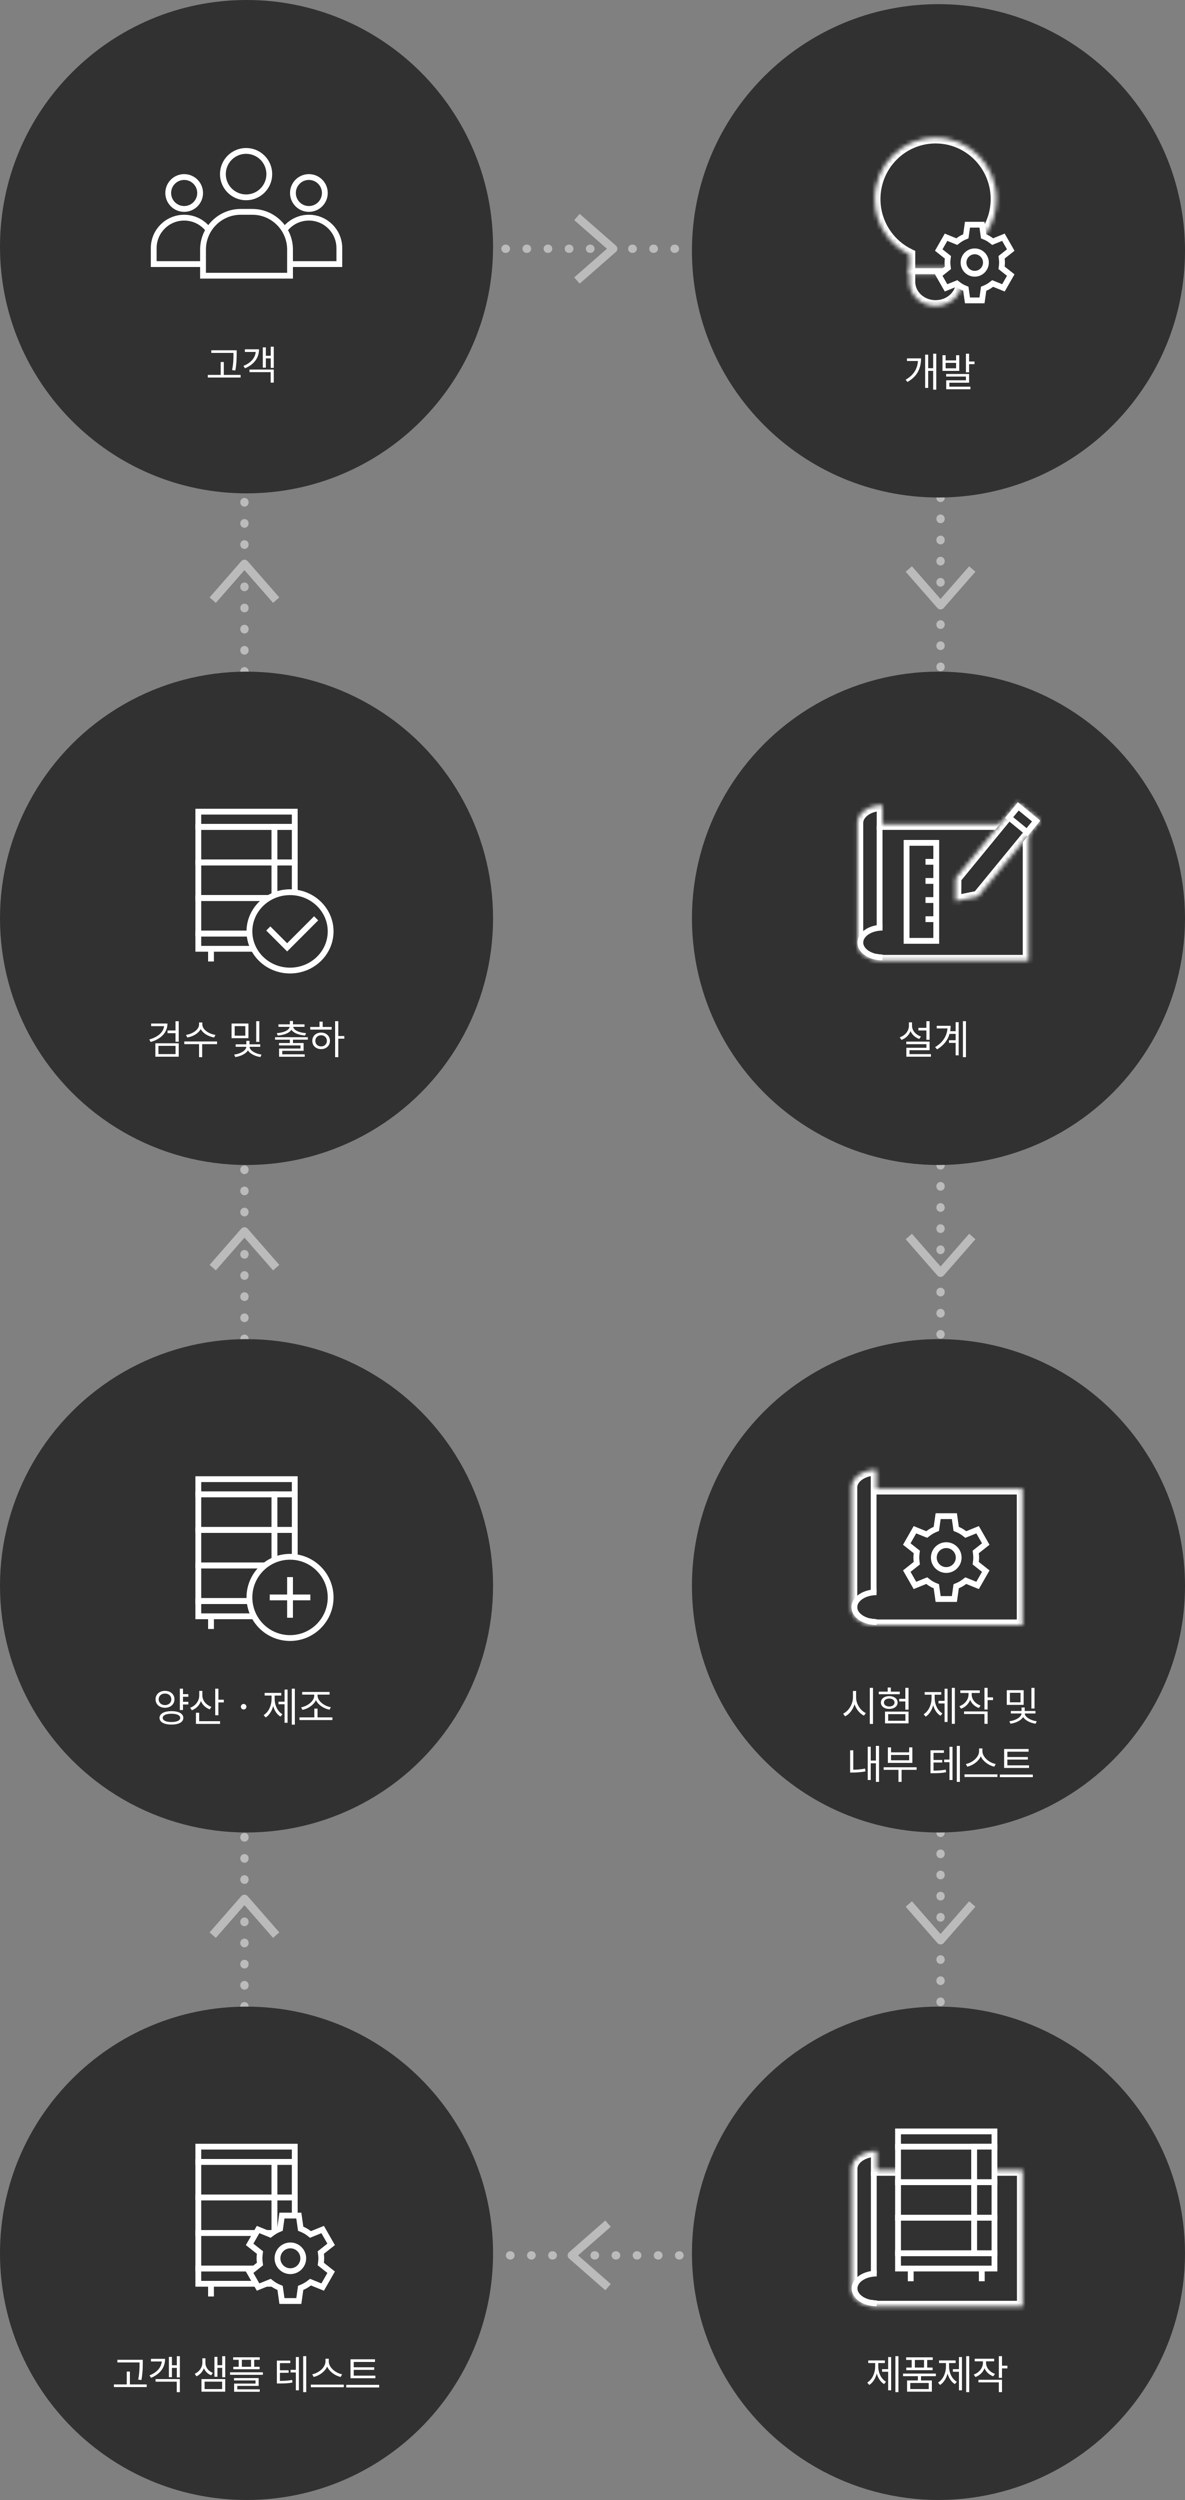 <svg width="286" height="603" viewBox="0 0 286 603" fill="none" xmlns="http://www.w3.org/2000/svg">
<rect x="0" y="0" width="286" height="603" fill="#808080" stroke="none"/>
<path d="M122 60L164 60" stroke="#BBBBBB" stroke-width="2" stroke-linecap="round" stroke-linejoin="round" stroke-dasharray="0.1 5 0.1 5"/>
<path d="M140 53L148 60L140 67" stroke="#BBBBBB" stroke-width="2" stroke-linecap="square" stroke-linejoin="round"/>
<path d="M164 544L122 544" stroke="#BBBBBB" stroke-width="2" stroke-linecap="round" stroke-linejoin="round" stroke-dasharray="0.1 5 0.1 5"/>
<path d="M146 551L138 544L146 537" stroke="#BBBBBB" stroke-width="2" stroke-linecap="square" stroke-linejoin="round"/>
<path d="M227 120L227 162" stroke="#BBBBBB" stroke-width="2" stroke-linecap="round" stroke-linejoin="round" stroke-dasharray="0.1 5 0.1 5"/>
<path d="M234 138L227 146L220 138" stroke="#BBBBBB" stroke-width="2" stroke-linecap="square" stroke-linejoin="round"/>
<path d="M227 281L227 323" stroke="#BBBBBB" stroke-width="2" stroke-linecap="round" stroke-linejoin="round" stroke-dasharray="0.1 5 0.1 5"/>
<path d="M234 299L227 307L220 299" stroke="#BBBBBB" stroke-width="2" stroke-linecap="square" stroke-linejoin="round"/>
<path d="M227 442L227 484" stroke="#BBBBBB" stroke-width="2" stroke-linecap="round" stroke-linejoin="round" stroke-dasharray="0.1 5 0.1 5"/>
<path d="M234 460L227 468L220 460" stroke="#BBBBBB" stroke-width="2" stroke-linecap="square" stroke-linejoin="round"/>
<path d="M59 484L59 442" stroke="#BBBBBB" stroke-width="2" stroke-linecap="round" stroke-linejoin="round" stroke-dasharray="0.1 5 0.1 5"/>
<path d="M52 466L59 458L66 466" stroke="#BBBBBB" stroke-width="2" stroke-linecap="square" stroke-linejoin="round"/>
<path d="M59 323L59 281" stroke="#BBBBBB" stroke-width="2" stroke-linecap="round" stroke-linejoin="round" stroke-dasharray="0.1 5 0.1 5"/>
<path d="M52 305L59 297L66 305" stroke="#BBBBBB" stroke-width="2" stroke-linecap="square" stroke-linejoin="round"/>
<path d="M59 162L59 120" stroke="#BBBBBB" stroke-width="2" stroke-linecap="round" stroke-linejoin="round" stroke-dasharray="0.1 5 0.1 5"/>
<path d="M52 144L59 136L66 144" stroke="#BBBBBB" stroke-width="2" stroke-linecap="square" stroke-linejoin="round"/>
<path d="M119 59.5C119 92.361 92.361 119 59.5 119C26.639 119 0 92.361 0 59.5C0 26.639 26.639 0 59.5 0C92.361 0 119 26.639 119 59.5Z" fill="#313131"/>
<path d="M57.122 84.488H50.999V85.123H56.35V85.357C56.346 86.397 56.346 87.613 56.018 89.273L56.8 89.361C57.112 87.613 57.112 86.422 57.122 85.357V84.488ZM50.159 91.061H58.069V90.426H54.016V87.32H53.264V90.426H50.159V91.061ZM66.075 83.619H65.342V85.807H64.161V83.785H63.428V88.678H64.161V86.441H65.342V88.736H66.075V83.619ZM58.75 88.258L59.131 88.834C61.333 87.897 62.505 86.329 62.51 84.254H59.102V84.889H61.719C61.573 86.349 60.552 87.525 58.75 88.258ZM60.215 89.762H65.323V92.291H66.075V89.137H60.215V89.762Z" fill="white"/>
<circle cx="44.45" cy="46.55" r="3.85" stroke="white" stroke-width="1.4"/>
<path d="M37.1 59.85C37.1 55.791 40.391 52.5 44.45 52.5C48.509 52.5 51.8 55.791 51.8 59.85V63.7H37.1V59.85Z" stroke="white" stroke-width="1.4"/>
<circle cx="74.55" cy="46.55" r="3.85" stroke="white" stroke-width="1.4"/>
<path d="M67.2 59.85C67.2 55.791 70.491 52.5 74.55 52.5C78.609 52.5 81.9 55.791 81.9 59.85V63.7H67.2V59.85Z" stroke="white" stroke-width="1.4"/>
<circle cx="59.396" cy="42" r="5.6" fill="#313131" stroke="white" stroke-width="1.4"/>
<path d="M49 60.2C49 55.174 53.074 51.1 58.1 51.1H60.9C65.926 51.1 70 55.174 70 60.2V66.5H49V60.2Z" fill="#313131" stroke="white" stroke-width="1.4"/>
<path d="M286 60.5C286 93.361 259.361 120 226.5 120C193.639 120 167 93.361 167 60.5C167 27.639 193.639 1 226.5 1C259.361 1 286 27.639 286 60.5Z" fill="#313131"/>
<path d="M225.971 85.309H225.219V88.815H224.018V85.544H223.286V93.561H224.018V89.45H225.219V93.991H225.971V85.309ZM218.569 91.589L219.018 92.126C221.513 90.734 222.289 88.649 222.299 86.442H218.901V87.077H221.547C221.415 88.874 220.585 90.461 218.569 91.589ZM228.225 85.68H227.473V89.46H231.516V85.68H230.754V86.93H228.225V85.68ZM228.225 88.835V87.526H230.754V88.835H228.225ZM228.352 90.827H233.127V91.725H228.371V93.893H234.211V93.268H229.123V92.311H233.889V90.212H228.352V90.827ZM233.127 89.802H233.889V87.839H235.197V87.194H233.889V85.309H233.127V89.802Z" fill="white"/>
<mask id="path-27-inside-1_627_12886" fill="white">
<path fill-rule="evenodd" clip-rule="evenodd" d="M232.1 61.403C237.066 59.026 240.5 53.924 240.5 48.014C240.5 39.833 233.919 33.2 225.8 33.2C217.681 33.2 211.1 39.833 211.1 48.014C211.1 53.924 214.534 59.026 219.5 61.403V66.1H232.1V61.403Z"/>
</mask>
<path d="M232.1 61.403L231.495 60.14L230.7 60.521V61.403H232.1ZM219.5 61.403H220.9V60.521L220.105 60.14L219.5 61.403ZM219.5 66.1H218.1V67.5H219.5V66.1ZM232.1 66.1V67.5H233.5V66.1H232.1ZM239.1 48.014C239.1 53.369 235.99 57.989 231.495 60.14L232.705 62.666C238.143 60.062 241.9 54.479 241.9 48.014H239.1ZM225.8 34.6C233.135 34.6 239.1 40.596 239.1 48.014H241.9C241.9 39.07 234.702 31.8 225.8 31.8V34.6ZM212.5 48.014C212.5 40.596 218.465 34.6 225.8 34.6V31.8C216.898 31.8 209.7 39.07 209.7 48.014H212.5ZM220.105 60.14C215.61 57.989 212.5 53.369 212.5 48.014H209.7C209.7 54.479 213.457 60.062 218.895 62.666L220.105 60.14ZM220.9 66.1V61.403H218.1V66.1H220.9ZM232.1 64.7H219.5V67.5H232.1V64.7ZM230.7 61.403V66.1H233.5V61.403H230.7Z" fill="white" mask="url(#path-27-inside-1_627_12886)"/>
<mask id="path-29-inside-2_627_12886" fill="white">
<path fill-rule="evenodd" clip-rule="evenodd" d="M232.1 64.7H219.5V67.981C219.5 67.986 219.5 67.992 219.5 67.997C219.5 68.003 219.5 68.008 219.5 68.014V68.569H219.53C219.842 71.505 222.53 73.8 225.8 73.8C229.07 73.8 231.758 71.505 232.07 68.569H232.1V64.7Z"/>
</mask>
<path d="M219.5 64.7V63.3H218.1V64.7H219.5ZM232.1 64.7H233.5V63.3H232.1V64.7ZM219.5 67.981L220.9 67.985V67.981H219.5ZM219.5 68.014H220.9L220.9 68.01L219.5 68.014ZM219.5 68.569H218.1V69.969H219.5V68.569ZM219.53 68.569L220.922 68.421L220.789 67.169H219.53V68.569ZM232.07 68.569V67.169H230.811L230.678 68.421L232.07 68.569ZM232.1 68.569V69.969H233.5V68.569H232.1ZM219.5 66.1H232.1V63.3H219.5V66.1ZM220.9 67.981V64.7H218.1V67.981H220.9ZM220.9 67.997C220.9 67.993 220.9 67.989 220.9 67.985L218.1 67.977C218.1 67.984 218.1 67.99 218.1 67.997H220.9ZM220.9 68.01C220.9 68.005 220.9 68.001 220.9 67.997H218.1C218.1 68.004 218.1 68.011 218.1 68.018L220.9 68.01ZM220.9 68.569V68.014H218.1V68.569H220.9ZM219.53 67.169H219.5V69.969H219.53V67.169ZM225.8 72.4C223.16 72.4 221.15 70.563 220.922 68.421L218.138 68.716C218.534 72.448 221.9 75.2 225.8 75.2V72.4ZM230.678 68.421C230.45 70.563 228.44 72.4 225.8 72.4V75.2C229.7 75.2 233.066 72.448 233.462 68.716L230.678 68.421ZM232.1 67.169H232.07V69.969H232.1V67.169ZM230.7 64.7V68.569H233.5V64.7H230.7Z" fill="white" mask="url(#path-29-inside-2_627_12886)"/>
<path d="M241.776 64.205L241.727 64.596L242.036 64.84L243.942 66.348L242.178 69.434L239.946 68.527L239.577 68.377L239.259 68.618C238.79 68.974 238.298 69.275 237.772 69.492L237.403 69.645L237.347 70.041L237.005 72.456H233.499L233.157 70.041L233.101 69.645L232.732 69.492C232.202 69.272 231.712 68.981 231.252 68.623L230.933 68.375L230.559 68.527L228.326 69.434L226.563 66.348L228.468 64.84L228.777 64.596L228.729 64.205C228.691 63.905 228.666 63.612 228.666 63.328C228.666 63.044 228.691 62.751 228.729 62.451L228.777 62.06L228.468 61.816L226.563 60.309L228.326 57.222L230.559 58.129L230.928 58.279L231.245 58.038C231.714 57.682 232.207 57.382 232.732 57.164L233.101 57.011L233.157 56.616L233.499 54.2H237.005L237.347 56.616L237.403 57.011L237.772 57.164C238.303 57.384 238.793 57.675 239.252 58.033L239.571 58.281L239.946 58.129L242.178 57.222L243.942 60.309L242.036 61.816L241.727 62.06L241.776 62.451C241.813 62.752 241.838 63.035 241.838 63.328C241.838 63.622 241.813 63.904 241.776 64.205Z" fill="#313131" stroke="white" stroke-width="1.4"/>
<circle cx="235.25" cy="63.328" r="2.702" fill="#313131" stroke="white" stroke-width="1.4"/>
<circle cx="226.5" cy="543.5" r="59.5" fill="#313131"/>
<path d="M216.838 568.309H216.106V576.991H216.838V568.309ZM209.309 574.677L209.797 575.253C210.666 574.711 211.296 573.69 211.609 572.494C211.911 573.597 212.517 574.535 213.371 575.048L213.84 574.481C212.644 573.788 211.965 572.289 211.965 570.79V569.969H213.557V569.335H209.553V569.969H211.223V570.79C211.228 572.367 210.52 573.954 209.309 574.677ZM212.893 572.069H214.358V576.542H215.08V568.524H214.358V571.444H212.893V572.069ZM225.869 572.509H217.959V573.143H221.533V574.169H218.926V576.874H224.902V574.169H222.285V573.143H225.869V572.509ZM218.701 569.227H220.039V571.053H218.73V571.688H225.088V571.053H223.779V569.227H225.117V568.593H218.701V569.227ZM219.687 576.249V574.774H224.15V576.249H219.687ZM220.801 571.053V569.227H223.017V571.053H220.801ZM233.923 568.309H233.191V576.991H233.923V568.309ZM226.394 574.677L226.882 575.253C227.751 574.711 228.381 573.69 228.694 572.494C228.997 573.597 229.602 574.535 230.457 575.048L230.925 574.481C229.729 573.788 229.05 572.289 229.05 570.79V569.969H230.642V569.335H226.638V569.969H228.308V570.79C228.313 572.367 227.605 573.954 226.394 574.677ZM229.978 572.069H231.443V576.542H232.166V568.524H231.443V571.444H229.978V572.069ZM237.983 569.921V569.55H239.937V568.925H235.249V569.55H237.232V569.921C237.222 571.166 236.314 572.284 235.015 572.743L235.425 573.339C236.445 572.968 237.241 572.201 237.612 571.215C237.983 572.113 238.74 572.821 239.732 573.173L240.122 572.577C238.838 572.133 237.988 571.078 237.983 569.921ZM236.148 574.628H241.069V576.991H241.831V574.003H236.148V574.628ZM241.069 573.544H241.831V571.259H243.14V570.604H241.831V568.309H241.069V573.544Z" fill="white"/>
<mask id="path-35-inside-3_627_12886" fill="white">
<path fill-rule="evenodd" clip-rule="evenodd" d="M207.315 520.077C208.45 519.275 209.99 518.825 211.596 518.825V523.099V523.398H246.841V556.351H211.996C211.824 556.351 211.656 556.339 211.491 556.315V556.351C208.182 556.351 205.5 554.474 205.5 552.157C205.5 551.99 205.514 551.825 205.541 551.663V523.099V523.025H205.542C205.569 521.918 206.204 520.861 207.315 520.077Z"/>
</mask>
<path fill-rule="evenodd" clip-rule="evenodd" d="M207.315 520.077C208.45 519.275 209.99 518.825 211.596 518.825V523.099V523.398H246.841V556.351H211.996C211.824 556.351 211.656 556.339 211.491 556.315V556.351C208.182 556.351 205.5 554.474 205.5 552.157C205.5 551.99 205.514 551.825 205.541 551.663V523.099V523.025H205.542C205.569 521.918 206.204 520.861 207.315 520.077Z" fill="#313131"/>
<path d="M211.596 518.825H212.996V517.425H211.596V518.825ZM207.315 520.077L206.507 518.933V518.933L207.315 520.077ZM211.596 523.398H210.196V524.798H211.596V523.398ZM246.841 523.398H248.241V521.998H246.841V523.398ZM246.841 556.351V557.751H248.241V556.351H246.841ZM211.491 556.315L211.691 554.93L210.091 554.699V556.315H211.491ZM211.491 556.351L211.491 557.751L212.891 557.751V556.351H211.491ZM205.541 551.663L206.922 551.895L206.941 551.779V551.663H205.541ZM205.541 523.025V521.625H204.141V523.025H205.541ZM205.542 523.025V524.425H206.908L206.942 523.059L205.542 523.025ZM211.596 517.425C209.748 517.425 207.914 517.94 206.507 518.933L208.122 521.221C208.986 520.611 210.233 520.225 211.596 520.225V517.425ZM212.996 523.099V518.825H210.196V523.099H212.996ZM212.996 523.398V523.099H210.196V523.398H212.996ZM211.596 524.798H246.841V521.998H211.596V524.798ZM245.441 523.398V556.351H248.241V523.398H245.441ZM246.841 554.951H211.996V557.751H246.841V554.951ZM211.996 554.951C211.892 554.951 211.79 554.944 211.691 554.93L211.292 557.701C211.522 557.734 211.757 557.751 211.996 557.751V554.951ZM212.891 556.351V556.315H210.091V556.351H212.891ZM204.1 552.157C204.1 553.898 205.11 555.33 206.452 556.27C207.799 557.213 209.585 557.751 211.491 557.751L211.491 554.951C210.089 554.951 208.879 554.551 208.058 553.976C207.232 553.398 206.9 552.733 206.9 552.157H204.1ZM204.16 551.431C204.121 551.669 204.1 551.912 204.1 552.157H206.9C206.9 552.068 206.907 551.981 206.922 551.895L204.16 551.431ZM204.141 523.099V551.663H206.941V523.099H204.141ZM204.141 523.025V523.099H206.941V523.025H204.141ZM205.542 521.625H205.541V524.425H205.542V521.625ZM206.507 518.933C205.126 519.908 204.183 521.341 204.143 522.991L206.942 523.059C206.956 522.496 207.282 521.814 208.122 521.221L206.507 518.933Z" fill="white" mask="url(#path-35-inside-3_627_12886)"/>
<path d="M210.892 523.81L210.892 548.375" stroke="white" stroke-width="1.4"/>
<path d="M211.596 548.375C210.176 548.375 208.814 548.754 207.81 549.428C206.805 550.102 206.241 551.017 206.241 551.97C206.241 552.923 206.805 553.838 207.81 554.512C208.814 555.186 210.176 555.565 211.596 555.565" stroke="white" stroke-width="1.4"/>
<path d="M236.954 547.175V550.237" stroke="white" stroke-width="1.4" stroke-miterlimit="10"/>
<path d="M219.804 547.175V550.237" stroke="white" stroke-width="1.4" stroke-miterlimit="10"/>
<path d="M235.116 517.775H216.741V526.35H235.116V517.775Z" fill="#313131" stroke="white" stroke-width="1.4" stroke-miterlimit="10"/>
<path d="M235.116 526.35H216.741V534.925H235.116V526.35Z" fill="#313131" stroke="white" stroke-width="1.4" stroke-miterlimit="10"/>
<path d="M235.116 534.925H216.741V543.5H235.116V534.925Z" fill="#313131" stroke="white" stroke-width="1.4" stroke-miterlimit="10"/>
<path d="M240.016 514.1H216.741V517.775H240.016V514.1Z" fill="#313131" stroke="white" stroke-width="1.4" stroke-miterlimit="10"/>
<path d="M240.016 517.775H235.116V526.35H240.016V517.775Z" fill="#313131" stroke="white" stroke-width="1.4" stroke-miterlimit="10"/>
<path d="M240.016 526.35H235.116V534.925H240.016V526.35Z" fill="#313131" stroke="white" stroke-width="1.4" stroke-miterlimit="10"/>
<path d="M240.016 534.925H235.116V543.5H240.016V534.925Z" fill="#313131" stroke="white" stroke-width="1.4" stroke-miterlimit="10"/>
<path d="M240.016 543.5H216.741V547.175H240.016V543.5Z" fill="#313131" stroke="white" stroke-width="1.4" stroke-miterlimit="10"/>
<path d="M119 543.5C119 576.361 92.361 603 59.5 603C26.639 603 0 576.361 0 543.5C0 510.639 26.639 484 59.5 484C92.361 484 119 510.639 119 543.5Z" fill="#313131"/>
<path d="M34.456 569.188H28.333V569.823H33.684V570.057C33.679 571.097 33.679 572.313 33.352 573.973L34.133 574.061C34.446 572.313 34.446 571.122 34.456 570.057V569.188ZM27.493 575.76H35.403V575.126H31.35V572.02H30.598V575.126H27.493V575.76ZM43.408 568.319H42.676V570.507H41.494V568.485H40.762V573.378H41.494V571.141H42.676V573.436H43.408V568.319ZM36.084 572.958L36.465 573.534C38.667 572.596 39.839 571.029 39.844 568.954H36.436V569.589H39.053C38.906 571.049 37.886 572.225 36.084 572.958ZM37.549 574.462H42.656V576.991H43.408V573.837H37.549V574.462ZM54.361 568.319H53.628V570.487H52.476V568.475H51.753V573.28H52.476V571.122H53.628V573.397H54.361V568.319ZM46.998 572.557L47.417 573.173C48.267 572.787 48.892 572.05 49.214 571.219C49.522 571.971 50.123 572.601 50.962 572.928L51.363 572.343C50.249 571.918 49.581 570.936 49.576 569.979V568.817H48.843V569.969C48.838 570.946 48.14 572.069 46.998 572.557ZM48.628 576.874H54.361V573.837H48.628V576.874ZM49.38 576.249V574.452H53.609V576.249H49.38ZM62.688 568.583H56.273V569.188H57.61V570.868H56.302V571.464H62.659V570.868H61.351V569.188H62.688V568.583ZM55.53 572.811H63.44V572.196H55.53V572.811ZM56.487 574.169H61.673V574.921H56.507V576.893H62.688V576.307H57.269V575.477H62.425V573.593H56.487V574.169ZM58.372 570.868V569.188H60.589V570.868H58.372ZM70.057 569.374H66.824V574.901H67.371C68.748 574.896 69.569 574.872 70.574 574.667L70.506 574.042C69.564 574.213 68.802 574.261 67.557 574.276V572.323H69.656V571.708H67.557V569.989H70.057V569.374ZM70.125 572.245H71.404V576.542H72.137V568.524H71.404V571.61H70.125V572.245ZM73.172 576.991H73.914V568.309H73.172V576.991ZM79.351 569.589V568.925H78.551V569.589C78.546 571.083 76.861 572.396 75.357 572.684L75.709 573.329C77.022 573.021 78.394 572.094 78.961 570.819C79.522 572.094 80.899 573.026 82.213 573.329L82.564 572.684C81.055 572.401 79.356 571.078 79.351 569.589ZM75.025 575.809H82.974V575.175H75.025V575.809ZM90.599 573.007H85.374V571.61H90.316V570.995H85.374V569.706H90.501V569.061H84.593V573.632H90.599V573.007ZM83.568 575.858H91.517V575.223H83.568V575.858Z" fill="white"/>
<path d="M68.075 550.85V553.912" stroke="white" stroke-width="1.4" stroke-miterlimit="10"/>
<path d="M50.925 550.85V553.912" stroke="white" stroke-width="1.4" stroke-miterlimit="10"/>
<path d="M66.237 521.45H47.862V530.025H66.237V521.45Z" stroke="white" stroke-width="1.4" stroke-miterlimit="10"/>
<path d="M66.237 530.025H47.862V538.6H66.237V530.025Z" stroke="white" stroke-width="1.4" stroke-miterlimit="10"/>
<path d="M66.237 538.6H47.862V547.175H66.237V538.6Z" stroke="white" stroke-width="1.4" stroke-miterlimit="10"/>
<path d="M71.138 517.775H47.862V521.45H71.138V517.775Z" stroke="white" stroke-width="1.4" stroke-miterlimit="10"/>
<path d="M71.138 521.45H66.237V530.025H71.138V521.45Z" stroke="white" stroke-width="1.4" stroke-miterlimit="10"/>
<path d="M71.138 530.025H66.237V538.6H71.138V530.025Z" stroke="white" stroke-width="1.4" stroke-miterlimit="10"/>
<path d="M71.138 538.6H66.237V547.175H71.138V538.6Z" stroke="white" stroke-width="1.4" stroke-miterlimit="10"/>
<path d="M71.138 547.175H47.862V550.85H71.138V547.175Z" stroke="white" stroke-width="1.4" stroke-miterlimit="10"/>
<path d="M77.471 545.697L77.422 546.087L77.731 546.331L79.921 548.064L77.874 551.646L75.307 550.603L74.938 550.453L74.62 550.694C74.091 551.095 73.533 551.436 72.937 551.683L72.568 551.836L72.512 552.231L72.118 555.008H68.048L67.654 552.231L67.598 551.836L67.23 551.683C66.628 551.434 66.073 551.104 65.553 550.699L65.234 550.451L64.86 550.603L62.292 551.646L60.245 548.064L62.435 546.331L62.744 546.087L62.696 545.697C62.654 545.359 62.625 545.027 62.625 544.704C62.625 544.381 62.654 544.049 62.696 543.711L62.744 543.321L62.435 543.077L60.245 541.344L62.292 537.762L64.86 538.805L65.229 538.955L65.546 538.714C66.076 538.312 66.633 537.972 67.23 537.725L67.598 537.572L67.654 537.176L68.048 534.4H72.118L72.512 537.176L72.568 537.572L72.937 537.725C73.538 537.974 74.094 538.304 74.614 538.709L74.933 538.957L75.307 538.805L77.874 537.762L79.921 541.344L77.731 543.077L77.422 543.321L77.471 543.711C77.512 544.05 77.541 544.37 77.541 544.704C77.541 545.037 77.512 545.358 77.471 545.697Z" fill="#313131" stroke="white" stroke-width="1.4"/>
<circle cx="70.081" cy="544.704" r="3.109" fill="#313131" stroke="white" stroke-width="1.4"/>
<path d="M286 382.5C286 415.361 259.361 442 226.5 442C193.639 442 167 415.361 167 382.5C167 349.639 193.639 323 226.5 323C259.361 323 286 349.639 286 382.5Z" fill="#313131"/>
<path d="M206.621 409.443V407.861H205.86V409.443C205.85 411.089 204.78 412.749 203.487 413.34L203.975 413.984C204.99 413.472 205.845 412.373 206.245 411.064C206.66 412.3 207.515 413.33 208.506 413.809L208.975 413.203C207.696 412.622 206.616 411.03 206.621 409.443ZM209.922 415.811H210.694V407.109H209.922V415.811ZM219.275 407.109H218.504V409.756H217.029V410.391H218.504V412.373H219.275V407.109ZM212.088 408.652H217.156V408.027H214.998V407.031H214.246V408.027H212.088V408.652ZM212.605 410.645C212.605 411.582 213.44 412.197 214.617 412.197C215.799 412.197 216.629 411.582 216.638 410.645C216.629 409.736 215.799 409.102 214.617 409.102C213.44 409.102 212.605 409.736 212.605 410.645ZM213.338 410.645C213.338 410.088 213.86 409.697 214.617 409.697C215.374 409.697 215.896 410.088 215.896 410.645C215.896 411.221 215.374 411.602 214.617 411.611C213.86 411.602 213.338 411.221 213.338 410.645ZM213.601 415.674H219.275V412.842H213.601V415.674ZM214.363 415.049V413.457H218.523V415.049H214.363ZM230.452 407.109H229.72V415.791H230.452V407.109ZM222.923 413.477L223.411 414.053C224.28 413.511 224.91 412.49 225.223 411.294C225.525 412.397 226.131 413.335 226.985 413.848L227.454 413.281C226.258 412.588 225.579 411.089 225.579 409.59V408.77H227.171V408.135H223.167V408.77H224.837V409.59C224.842 411.167 224.134 412.754 222.923 413.477ZM226.507 410.869H227.972V415.342H228.694V407.324H227.972V410.244H226.507V410.869ZM234.512 408.721V408.35H236.465V407.725H231.778V408.35H233.76V408.721C233.751 409.966 232.842 411.084 231.544 411.543L231.954 412.139C232.974 411.768 233.77 411.001 234.141 410.015C234.512 410.913 235.269 411.621 236.26 411.973L236.651 411.377C235.367 410.933 234.517 409.878 234.512 408.721ZM232.676 413.428H237.598V415.791H238.36V412.803H232.676V413.428ZM237.598 412.344H238.36V410.059H239.669V409.404H238.36V407.109H237.598V412.344ZM247.056 407.676H242.984V411.211H247.056V407.676ZM243.609 415.166L243.883 415.762C245.191 415.581 246.412 414.985 246.934 414.165C247.452 414.966 248.643 415.581 249.947 415.762L250.211 415.166C248.721 414.98 247.325 414.136 247.33 413.291H249.908V412.695H247.31V411.846H246.549V412.695H243.971V413.291H246.539C246.539 414.155 245.103 415 243.609 415.166ZM243.736 410.605V408.301H246.304V410.605H243.736ZM248.931 412.1H249.683V407.109H248.931V412.1ZM212.152 421.109H211.4V424.645H210.15V421.305H209.428V429.342H210.15V425.299H211.4V429.791H212.152V421.109ZM205.18 427.545H205.717C206.674 427.545 207.67 427.481 208.881 427.262L208.783 426.578C207.729 426.793 206.801 426.856 205.941 426.861V422.174H205.18V427.545ZM221.222 426.266H213.273V426.891H216.847V429.791H217.599V426.891H221.222V426.266ZM214.289 425.211H220.197V421.471H219.425V422.672H215.05V421.471H214.289V425.211ZM215.05 424.586V423.297H219.425V424.586H215.05ZM227.809 422.174H224.577V427.701H225.124C226.501 427.696 227.321 427.672 228.327 427.467L228.259 426.842C227.316 427.013 226.554 427.062 225.309 427.076V425.123H227.409V424.508H225.309V422.789H227.809V422.174ZM227.878 425.045H229.157V429.342H229.889V421.324H229.157V424.41H227.878V425.045ZM230.925 429.791H231.667V421.109H230.925V429.791ZM237.104 422.389V421.725H236.303V422.389C236.298 423.883 234.614 425.196 233.11 425.484L233.461 426.129C234.775 425.821 236.147 424.894 236.713 423.619C237.275 424.894 238.652 425.826 239.965 426.129L240.317 425.484C238.808 425.201 237.109 423.878 237.104 422.389ZM232.778 428.609H240.727V427.975H232.778V428.609ZM248.352 425.807H243.127V424.41H248.068V423.795H243.127V422.506H248.254V421.861H242.346V426.432H248.352V425.807ZM241.32 428.658H249.27V428.023H241.32V428.658Z" fill="white"/>
<mask id="path-65-inside-4_627_12886" fill="white">
<path fill-rule="evenodd" clip-rule="evenodd" d="M207.273 355.752C208.409 354.95 209.949 354.5 211.555 354.5L211.555 358.774V359.073H246.8V392.026H211.955C211.783 392.026 211.615 392.014 211.45 391.99V392.026H211.45C208.149 392.026 205.472 390.158 205.459 387.849V387.815C205.46 387.654 205.474 387.494 205.5 387.338V358.774V358.7H205.501C205.528 357.593 206.163 356.536 207.273 355.752Z"/>
</mask>
<path fill-rule="evenodd" clip-rule="evenodd" d="M207.273 355.752C208.409 354.95 209.949 354.5 211.555 354.5L211.555 358.774V359.073H246.8V392.026H211.955C211.783 392.026 211.615 392.014 211.45 391.99V392.026H211.45C208.149 392.026 205.472 390.158 205.459 387.849V387.815C205.46 387.654 205.474 387.494 205.5 387.338V358.774V358.7H205.501C205.528 357.593 206.163 356.536 207.273 355.752Z" fill="#313131"/>
<path d="M211.555 354.5L212.955 354.5V353.1H211.555V354.5ZM207.273 355.752L206.466 354.608L206.466 354.608L207.273 355.752ZM211.555 358.774H210.155H211.555ZM211.555 359.073H210.155V360.473H211.555V359.073ZM246.8 359.073H248.2V357.673H246.8V359.073ZM246.8 392.026V393.426H248.2V392.026H246.8ZM211.45 391.99L211.65 390.605L210.05 390.374V391.99H211.45ZM211.45 392.026V393.426H212.85V392.026H211.45ZM205.459 387.849H204.059L204.059 387.857L205.459 387.849ZM205.459 387.815L204.059 387.807V387.815H205.459ZM205.5 387.338L206.881 387.569L206.9 387.454V387.338H205.5ZM205.5 358.7V357.3H204.1V358.7H205.5ZM205.501 358.7V360.1H206.867L206.9 358.734L205.501 358.7ZM211.555 353.1C209.706 353.1 207.873 353.615 206.466 354.608L208.081 356.896C208.945 356.286 210.192 355.9 211.555 355.9V353.1ZM212.955 358.774L212.955 354.5L210.155 354.5L210.155 358.774H212.955ZM212.955 359.073V358.774H210.155V359.073H212.955ZM211.555 360.473H246.8V357.673H211.555V360.473ZM245.4 359.073V392.026H248.2V359.073H245.4ZM246.8 390.626H211.955V393.426H246.8V390.626ZM211.955 390.626C211.85 390.626 211.749 390.619 211.65 390.605L211.25 393.376C211.481 393.409 211.716 393.426 211.955 393.426V390.626ZM212.85 392.026V391.99H210.05V392.026H212.85ZM211.45 393.426H211.45V390.626H211.45V393.426ZM204.059 387.857C204.069 389.591 205.08 391.017 206.421 391.952C207.766 392.89 209.548 393.426 211.45 393.426V390.626C210.051 390.626 208.844 390.228 208.022 389.655C207.196 389.079 206.862 388.416 206.859 387.841L204.059 387.857ZM204.059 387.815V387.849H206.859V387.815H204.059ZM204.119 387.106C204.081 387.336 204.06 387.57 204.059 387.807L206.859 387.823C206.859 387.737 206.867 387.653 206.881 387.569L204.119 387.106ZM204.1 358.774V387.338H206.9V358.774H204.1ZM204.1 358.7V358.774H206.9V358.7H204.1ZM205.501 357.3H205.5V360.1H205.501V357.3ZM206.466 354.608C205.085 355.583 204.142 357.016 204.101 358.666L206.9 358.734C206.914 358.171 207.241 357.489 208.081 356.896L206.466 354.608Z" fill="white" mask="url(#path-65-inside-4_627_12886)"/>
<path d="M210.851 359.485L210.851 384.05" stroke="white" stroke-width="1.4"/>
<path d="M211.555 384.05C210.135 384.05 208.773 384.429 207.768 385.103C206.764 385.777 206.2 386.692 206.2 387.645C206.2 388.598 206.764 389.513 207.768 390.187C208.773 390.861 210.135 391.24 211.555 391.24" stroke="white" stroke-width="1.4"/>
<path d="M235.537 376.651L235.489 377.042L235.798 377.286L237.912 378.959L235.941 382.408L233.463 381.402L233.094 381.252L232.776 381.492C232.263 381.882 231.723 382.212 231.146 382.451L230.777 382.604L230.721 382.999L230.341 385.679H226.421L226.041 382.999L225.985 382.604L225.616 382.451C225.034 382.21 224.496 381.89 223.992 381.498L223.673 381.249L223.299 381.402L220.821 382.408L218.85 378.959L220.964 377.286L221.273 377.042L221.224 376.651C221.184 376.324 221.156 376.002 221.156 375.69C221.156 375.377 221.184 375.056 221.224 374.728L221.273 374.337L220.964 374.093L218.85 372.421L220.821 368.971L223.299 369.978L223.668 370.128L223.986 369.887C224.499 369.498 225.039 369.168 225.616 368.928L225.985 368.775L226.041 368.38L226.421 365.7H230.341L230.721 368.38L230.777 368.775L231.146 368.928C231.728 369.17 232.266 369.49 232.77 369.882L233.089 370.13L233.463 369.978L235.941 368.971L237.912 372.421L235.798 374.093L235.489 374.337L235.537 374.728C235.578 375.057 235.606 375.367 235.606 375.69C235.606 376.013 235.578 376.323 235.537 376.651Z" fill="#313131" stroke="white" stroke-width="1.4"/>
<circle cx="228.378" cy="375.69" r="3" fill="#313131" stroke="white" stroke-width="1.4"/>
<circle cx="59.5" cy="382.5" r="59.5" fill="#313131"/>
<path d="M45.455 408.628H44.166V407.309H43.404V412.466H44.166V411.118H45.455V410.473H44.166V409.262H45.455V408.628ZM37.545 409.878C37.54 411.084 38.507 411.914 39.82 411.919C41.144 411.914 42.096 411.084 42.105 409.878C42.096 408.667 41.144 407.832 39.82 407.837C38.507 407.832 37.54 408.667 37.545 409.878ZM38.297 409.878C38.292 409.062 38.941 408.481 39.82 408.491C40.709 408.481 41.349 409.062 41.353 409.878C41.349 410.698 40.709 411.264 39.82 411.274C38.941 411.264 38.292 410.698 38.297 409.878ZM38.502 414.36C38.507 415.371 39.61 415.971 41.383 415.971C43.155 415.971 44.244 415.371 44.244 414.36C44.244 413.33 43.155 412.734 41.383 412.729C39.61 412.734 38.507 413.33 38.502 414.36ZM39.273 414.36C39.264 413.73 40.074 413.354 41.383 413.354C42.696 413.354 43.497 413.73 43.502 414.36C43.497 414.985 42.696 415.351 41.383 415.356C40.074 415.351 39.264 414.985 39.273 414.36ZM48.841 408.95V407.846H48.089V408.921C48.085 410.268 47.215 411.445 45.892 411.909L46.312 412.524C47.337 412.129 48.124 411.333 48.49 410.298C48.876 411.216 49.642 411.948 50.629 412.309L51.019 411.694C49.74 411.25 48.837 410.146 48.841 408.95ZM47.289 415.805H53.109V415.161H48.07V413.11H47.289V415.805ZM51.947 413.725H52.709V410.63H54.017V409.975H52.709V407.309H51.947V413.725ZM58.8 412.339C59.171 412.334 59.474 412.036 59.474 411.665C59.474 411.294 59.171 410.996 58.8 410.991C58.434 410.996 58.131 411.294 58.136 411.665C58.131 412.036 58.434 412.334 58.8 412.339ZM71.161 407.309H70.428V415.991H71.161V407.309ZM63.632 413.677L64.12 414.253C64.989 413.711 65.619 412.69 65.931 411.494C66.234 412.597 66.84 413.535 67.694 414.048L68.163 413.481C66.967 412.788 66.288 411.289 66.288 409.79V408.969H67.88V408.335H63.876V408.969H65.546V409.79C65.551 411.367 64.843 412.954 63.632 413.677ZM67.216 411.069H68.68V415.542H69.403V407.524H68.68V410.444H67.216V411.069ZM80.231 414.233H76.637V412.124H75.866V414.233H72.282V414.878H80.231V414.233ZM72.672 411.811L72.995 412.427C74.298 412.158 75.695 411.294 76.251 410.078C76.808 411.279 78.209 412.124 79.537 412.387L79.85 411.782C78.351 411.538 76.642 410.346 76.637 408.96V408.745H79.547V408.1H72.936V408.745H75.846V408.96C75.846 410.346 74.142 411.562 72.672 411.811Z" fill="white"/>
<path d="M68.075 389.85V392.912" stroke="white" stroke-width="1.4" stroke-miterlimit="10"/>
<path d="M50.925 389.85V392.912" stroke="white" stroke-width="1.4" stroke-miterlimit="10"/>
<path d="M66.237 360.45H47.862V369.025H66.237V360.45Z" stroke="white" stroke-width="1.4" stroke-miterlimit="10"/>
<path d="M66.237 369.025H47.862V377.6H66.237V369.025Z" stroke="white" stroke-width="1.4" stroke-miterlimit="10"/>
<path d="M66.237 377.6H47.862V386.175H66.237V377.6Z" stroke="white" stroke-width="1.4" stroke-miterlimit="10"/>
<path d="M71.138 356.775H47.862V360.45H71.138V356.775Z" stroke="white" stroke-width="1.4" stroke-miterlimit="10"/>
<path d="M71.138 360.45H66.237V369.025H71.138V360.45Z" stroke="white" stroke-width="1.4" stroke-miterlimit="10"/>
<path d="M71.138 369.025H66.237V377.6H71.138V369.025Z" stroke="white" stroke-width="1.4" stroke-miterlimit="10"/>
<path d="M71.138 377.6H66.237V386.175H71.138V377.6Z" stroke="white" stroke-width="1.4" stroke-miterlimit="10"/>
<path d="M71.138 386.175H47.862V389.85H71.138V386.175Z" stroke="white" stroke-width="1.4" stroke-miterlimit="10"/>
<circle cx="70" cy="385.3" r="9.8" fill="#313131" stroke="white" stroke-width="1.4"/>
<path d="M70 381.1V389.5" stroke="white" stroke-width="1.4" stroke-linecap="square"/>
<path d="M74.2 385.3L65.8 385.3" stroke="white" stroke-width="1.4" stroke-linecap="square"/>
<circle cx="226.5" cy="221.5" r="59.5" fill="#313131"/>
<path d="M224.356 246.309H223.585V247.911H221.651V248.546H223.585V250.802H224.356V246.309ZM217.149 250.206L217.569 250.821C218.595 250.45 219.381 249.693 219.752 248.702C220.138 249.581 220.904 250.264 221.866 250.606L222.276 250.01C221.007 249.595 220.108 248.551 220.118 247.413V246.593H219.366V247.413C219.356 248.682 218.458 249.771 217.149 250.206ZM218.731 251.856H223.595V252.725H218.751V254.874H224.679V254.259H219.503V253.311H224.356V251.241H218.731V251.856ZM233.133 246.309H232.401V254.991H233.133V246.309ZM225.692 252.559L226.161 253.116C227.801 252.135 228.753 250.836 229.173 249.366H230.643V250.909H229.032V251.544H230.643V254.552H231.375V246.544H230.643V248.731H229.325C229.403 248.306 229.442 247.867 229.442 247.423H226.082V248.057H228.68C228.529 249.874 227.581 251.441 225.692 252.559Z" fill="white"/>
<mask id="path-88-inside-5_627_12886" fill="white">
<path fill-rule="evenodd" clip-rule="evenodd" d="M208.715 195.452C209.85 194.65 211.39 194.2 212.996 194.2V198.474V198.773H248.241V231.726H213.396C213.224 231.726 213.056 231.714 212.891 231.69V231.726C209.582 231.726 206.9 229.849 206.9 227.532C206.9 227.365 206.914 227.2 206.941 227.038V198.474V198.4H206.942C206.969 197.293 207.604 196.236 208.715 195.452Z"/>
</mask>
<path fill-rule="evenodd" clip-rule="evenodd" d="M208.715 195.452C209.85 194.65 211.39 194.2 212.996 194.2V198.474V198.773H248.241V231.726H213.396C213.224 231.726 213.056 231.714 212.891 231.69V231.726C209.582 231.726 206.9 229.849 206.9 227.532C206.9 227.365 206.914 227.2 206.941 227.038V198.474V198.4H206.942C206.969 197.293 207.604 196.236 208.715 195.452Z" fill="#313131"/>
<path d="M212.996 194.2H214.396V192.8H212.996V194.2ZM208.715 195.452L209.522 196.596V196.596L208.715 195.452ZM212.996 198.773H211.596V200.173H212.996V198.773ZM248.241 198.773H249.641V197.373H248.241V198.773ZM248.241 231.726V233.126H249.641V231.726H248.241ZM212.891 231.69L213.091 230.305L211.491 230.074V231.69H212.891ZM212.891 231.726L212.891 233.126L214.291 233.126V231.726H212.891ZM206.941 227.038L208.322 227.269L208.341 227.154V227.038H206.941ZM206.941 198.4V197H205.541V198.4H206.941ZM206.942 198.4V199.8H208.308L208.342 198.434L206.942 198.4ZM212.996 192.8C211.147 192.8 209.314 193.315 207.907 194.308L209.522 196.596C210.386 195.986 211.633 195.6 212.996 195.6V192.8ZM214.396 198.474V194.2H211.596V198.474H214.396ZM214.396 198.773V198.474H211.596V198.773H214.396ZM212.996 200.173H248.241V197.373H212.996V200.173ZM246.841 198.773V231.726H249.641V198.773H246.841ZM248.241 230.326H213.396V233.126H248.241V230.326ZM213.396 230.326C213.291 230.326 213.19 230.319 213.091 230.305L212.691 233.076C212.922 233.109 213.157 233.126 213.396 233.126V230.326ZM214.291 231.726V231.69H211.491V231.726H214.291ZM205.5 227.532C205.5 229.273 206.509 230.705 207.852 231.645C209.199 232.588 210.985 233.126 212.891 233.126L212.891 230.326C211.489 230.326 210.279 229.926 209.458 229.351C208.632 228.773 208.3 228.108 208.3 227.532H205.5ZM205.56 226.806C205.52 227.044 205.5 227.287 205.5 227.532H208.3C208.3 227.443 208.307 227.356 208.322 227.269L205.56 226.806ZM205.541 198.474V227.038H208.341V198.474H205.541ZM205.541 198.4V198.474H208.341V198.4H205.541ZM206.942 197H206.941V199.8H206.942V197ZM207.907 194.308C206.526 195.283 205.583 196.716 205.542 198.366L208.342 198.434C208.355 197.871 208.682 197.189 209.522 196.596L207.907 194.308Z" fill="white" mask="url(#path-88-inside-5_627_12886)"/>
<path d="M212.292 199.185L212.292 223.75" stroke="white" stroke-width="1.4"/>
<path d="M212.996 223.75C211.576 223.75 210.214 224.129 209.209 224.803C208.205 225.477 207.641 226.392 207.641 227.345C207.641 228.298 208.205 229.213 209.209 229.887C210.214 230.561 211.576 230.94 212.996 230.94" stroke="white" stroke-width="1.4"/>
<rect x="218.8" y="203.3" width="7.165" height="23.635" stroke="white" stroke-width="1.4"/>
<path d="M226.006 207.871H223.37" stroke="white" stroke-width="1.4"/>
<path d="M226.006 217.094H223.371" stroke="white" stroke-width="1.4"/>
<path d="M226.006 212.482H223.371" stroke="white" stroke-width="1.4"/>
<path d="M226.006 221.706H223.371" stroke="white" stroke-width="1.4"/>
<mask id="path-97-inside-6_627_12886" fill="white">
<path fill-rule="evenodd" clip-rule="evenodd" d="M251.076 197.941L245.665 193.5L230.637 211.808L230.637 211.808L230.637 211.808L230.617 211.833L230.637 211.849L230.605 217.363L236.008 216.257L236.028 216.274L251.076 197.941Z"/>
</mask>
<path fill-rule="evenodd" clip-rule="evenodd" d="M251.076 197.941L245.665 193.5L230.637 211.808L230.637 211.808L230.637 211.808L230.617 211.833L230.637 211.849L230.605 217.363L236.008 216.257L236.028 216.274L251.076 197.941Z" fill="#313131"/>
<path d="M245.665 193.5L246.553 192.418L245.471 191.53L244.583 192.612L245.665 193.5ZM251.076 197.941L252.158 198.83L253.046 197.747L251.964 196.859L251.076 197.941ZM230.637 211.808L229.749 212.89L230.831 213.778L231.719 212.696L230.637 211.808ZM230.637 211.808L231.525 210.726L229.261 208.867L229.237 211.796L230.637 211.808ZM230.637 211.808L231.719 212.696L232.033 212.314L232.037 211.82L230.637 211.808ZM230.617 211.833L229.535 210.944L228.647 212.026L229.729 212.915L230.617 211.833ZM230.637 211.849L232.037 211.857L232.041 211.19L231.525 210.767L230.637 211.849ZM230.605 217.363L229.205 217.355L229.195 219.081L230.886 218.735L230.605 217.363ZM236.008 216.257L236.896 215.175L236.38 214.752L235.727 214.886L236.008 216.257ZM236.028 216.274L235.139 217.356L236.221 218.244L237.11 217.162L236.028 216.274ZM244.777 194.582L250.187 199.023L251.964 196.859L246.553 192.418L244.777 194.582ZM231.719 212.696L246.747 194.388L244.583 192.612L229.555 210.92L231.719 212.696ZM229.749 212.89L229.749 212.89L231.525 210.726L231.525 210.726L229.749 212.89ZM232.037 211.82L232.037 211.82L229.237 211.796L229.237 211.797L232.037 211.82ZM231.699 212.721L231.719 212.696L229.555 210.92L229.535 210.944L231.699 212.721ZM231.525 210.767L231.505 210.75L229.729 212.915L229.748 212.931L231.525 210.767ZM232.005 217.371L232.037 211.857L229.237 211.841L229.205 217.355L232.005 217.371ZM235.727 214.886L230.324 215.992L230.886 218.735L236.288 217.629L235.727 214.886ZM236.916 215.192L236.896 215.175L235.119 217.34L235.139 217.356L236.916 215.192ZM249.994 197.053L234.945 215.386L237.11 217.162L252.158 198.83L249.994 197.053Z" fill="white" mask="url(#path-97-inside-6_627_12886)"/>
<rect x="245.762" y="194.485" width="5.6" height="3.5" transform="rotate(39.38 245.762 194.485)" stroke="white" stroke-width="1.4"/>
<circle cx="59.5" cy="221.5" r="59.5" fill="#313131"/>
<path d="M40.418 246.876H36.482V247.51H39.602C39.436 248.985 38.108 250.137 36.033 250.723L36.355 251.329C38.855 250.616 40.413 249.053 40.418 246.876ZM37.498 254.874H43.133V251.641H37.498V254.874ZM38.24 254.249V252.257H42.371V254.249H38.24ZM40.437 249.2H42.361V251.27H43.133V246.319H42.361V248.555H40.437V249.2ZM48.833 247.12V246.622H48.042V247.12C48.042 248.365 46.456 249.4 44.888 249.62L45.201 250.245C46.553 250.02 47.886 249.283 48.443 248.209C48.999 249.273 50.337 250.02 51.685 250.245L51.998 249.62C50.43 249.4 48.838 248.345 48.833 247.12ZM44.478 251.846H48.042V254.991H48.794V251.846H52.388V251.202H44.478V251.846ZM59.962 246.876H55.889V250.411H59.962V246.876ZM56.514 254.366L56.788 254.962C58.096 254.781 59.317 254.185 59.84 253.365C60.357 254.166 61.548 254.781 62.852 254.962L63.116 254.366C61.627 254.18 60.23 253.336 60.235 252.491H62.813V251.895H60.215V251.046H59.454V251.895H56.876V252.491H59.444C59.444 253.355 58.008 254.2 56.514 254.366ZM56.641 249.805V247.501H59.21V249.805H56.641ZM61.837 251.3H62.589V246.309H61.837V251.3ZM74.293 250.177H66.392V250.772H69.957V251.583H67.34V252.159H72.525V252.911H67.359V254.893H73.541V254.307H68.121V253.458H73.277V251.583H70.709V250.772H74.293V250.177ZM66.812 249.19L67.037 249.776C68.492 249.654 69.801 249.205 70.338 248.38C70.87 249.205 72.178 249.654 73.629 249.776L73.863 249.19C72.261 249.088 70.904 248.546 70.767 247.677H73.492V247.071H70.709V246.26H69.957V247.071H67.203V247.677H69.903C69.761 248.546 68.404 249.088 66.812 249.19ZM81.644 246.309H80.882V254.991H81.644V250.528H83.099V249.893H81.644V246.309ZM74.876 248.341H80.042V247.706H77.874V246.417H77.113V247.706H74.876V248.341ZM75.374 251.055C75.37 252.232 76.268 253.048 77.503 253.048C78.729 253.048 79.623 252.232 79.632 251.055C79.623 249.884 78.729 249.063 77.503 249.063C76.268 249.063 75.37 249.884 75.374 251.055ZM76.107 251.055C76.102 250.269 76.693 249.703 77.503 249.708C78.304 249.703 78.89 250.269 78.9 251.055C78.89 251.846 78.304 252.403 77.503 252.393C76.693 252.403 76.102 251.846 76.107 251.055Z" fill="white"/>
<path d="M68.075 228.85V231.912" stroke="white" stroke-width="1.4" stroke-miterlimit="10"/>
<path d="M50.925 228.85V231.912" stroke="white" stroke-width="1.4" stroke-miterlimit="10"/>
<path d="M66.237 199.45H47.862V208.025H66.237V199.45Z" stroke="white" stroke-width="1.4" stroke-miterlimit="10"/>
<path d="M66.237 208.025H47.862V216.6H66.237V208.025Z" stroke="white" stroke-width="1.4" stroke-miterlimit="10"/>
<path d="M66.237 216.6H47.862V225.175H66.237V216.6Z" stroke="white" stroke-width="1.4" stroke-miterlimit="10"/>
<path d="M71.138 195.775H47.862V199.45H71.138V195.775Z" stroke="white" stroke-width="1.4" stroke-miterlimit="10"/>
<path d="M71.138 199.45H66.237V208.025H71.138V199.45Z" stroke="white" stroke-width="1.4" stroke-miterlimit="10"/>
<path d="M71.138 208.025H66.237V216.6H71.138V208.025Z" stroke="white" stroke-width="1.4" stroke-miterlimit="10"/>
<path d="M71.138 216.6H66.237V225.175H71.138V216.6Z" stroke="white" stroke-width="1.4" stroke-miterlimit="10"/>
<path d="M71.138 225.175H47.862V228.85H71.138V225.175Z" stroke="white" stroke-width="1.4" stroke-miterlimit="10"/>
<path d="M79.8 224.65C79.8 229.847 75.435 234.1 70 234.1C64.565 234.1 60.2 229.847 60.2 224.65C60.2 219.453 64.565 215.2 70 215.2C75.435 215.2 79.8 219.453 79.8 224.65Z" fill="#313131" stroke="white" stroke-width="1.4"/>
<path d="M64.75 223.95L69.3 228.5L76.3 221.5" stroke="white" stroke-width="1.4"/>
</svg>
